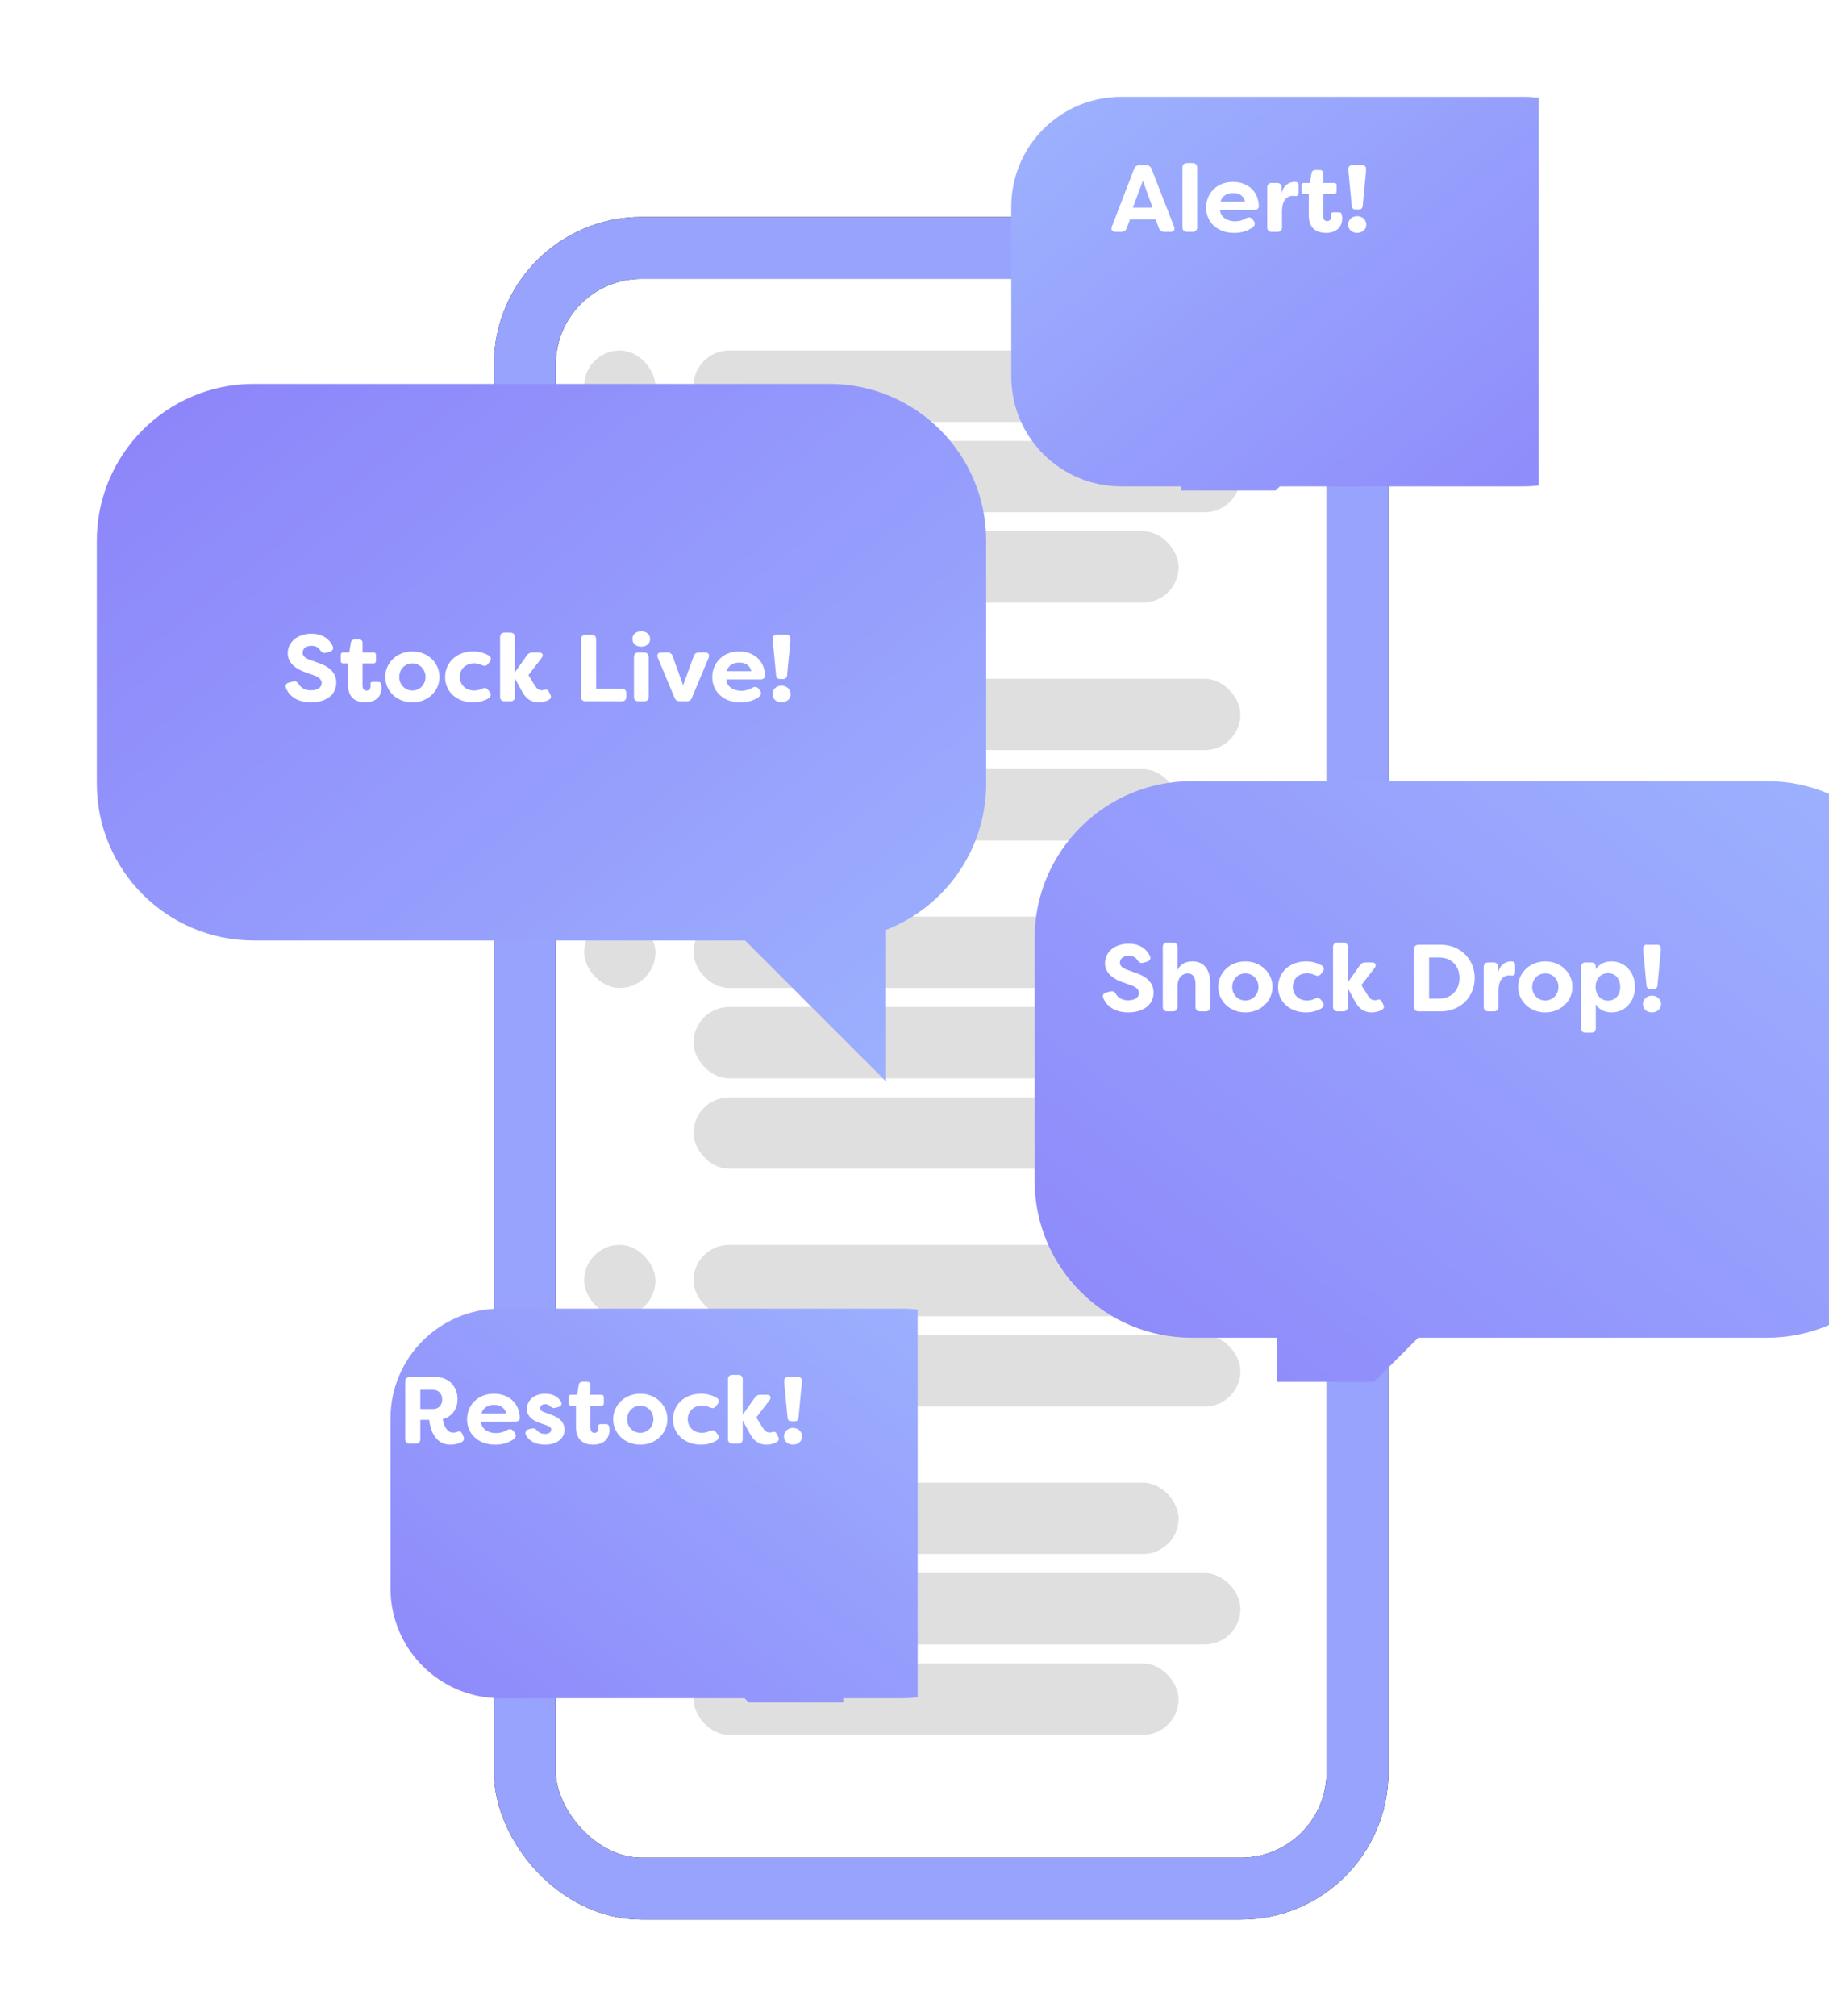 <svg width="548" height="604" viewBox="0 0 548 604" fill="none" xmlns="http://www.w3.org/2000/svg">
    <g filter="url(#filter0_d)">
        <rect x="140" y="57" width="268" height="510" rx="44.175" fill="white"/>
        <rect x="149.262" y="66.263" width="249.475" height="491.475" rx="34.913" stroke="black" stroke-width="18.525"/>
        <rect x="149.262" y="66.263" width="249.475" height="491.475" rx="34.913" stroke="#98A3FD" stroke-width="18.525"/>
    </g>
    <g opacity="0.2">
        <rect x="175" y="105" width="21.375" height="21.375" rx="10.688" fill="#5F5F5F"/>
        <rect x="207.775" y="105" width="145.35" height="21.375" rx="10.688" fill="#5F5F5F"/>
        <rect x="207.775" y="132.075" width="163.875" height="21.375" rx="10.688" fill="#5F5F5F"/>
        <rect x="207.775" y="159.15" width="145.35" height="21.375" rx="10.688" fill="#5F5F5F"/>
        <rect x="175" y="444.15" width="21.375" height="21.375" rx="10.688" fill="#5F5F5F"/>
        <rect x="207.775" y="444.15" width="145.35" height="21.375" rx="10.688" fill="#5F5F5F"/>
        <rect x="207.775" y="471.225" width="163.875" height="21.375" rx="10.688" fill="#5F5F5F"/>
        <rect x="207.775" y="498.3" width="145.35" height="21.375" rx="10.688" fill="#5F5F5F"/>
        <rect x="175" y="274.575" width="21.375" height="21.375" rx="10.688" fill="#5F5F5F"/>
        <rect x="207.775" y="274.575" width="163.875" height="21.375" rx="10.688" fill="#5F5F5F"/>
        <rect x="207.775" y="301.65" width="145.35" height="21.375" rx="10.688" fill="#5F5F5F"/>
        <rect x="207.775" y="328.725" width="163.875" height="21.375" rx="10.688" fill="#5F5F5F"/>
        <rect x="207.775" y="203.325" width="163.875" height="21.375" rx="10.688" fill="#5F5F5F"/>
        <rect x="207.775" y="230.4" width="145.35" height="21.375" rx="10.688" fill="#5F5F5F"/>
        <rect x="175" y="203.325" width="21.375" height="21.375" rx="10.688" fill="#5F5F5F"/>
        <rect x="207.775" y="372.9" width="145.35" height="21.375" rx="10.688" fill="#5F5F5F"/>
        <rect x="207.775" y="399.975" width="163.875" height="21.375" rx="10.688" fill="#5F5F5F"/>
        <rect x="175" y="372.9" width="21.375" height="21.375" rx="10.688" fill="#5F5F5F"/>
    </g>
    <g clip-path="url(#clip0)">
        <g filter="url(#filter1_d)">
            <path fill-rule="evenodd" clip-rule="evenodd" d="M306.917 0C288.738 0 274 14.738 274 32.917V83.79C274 101.97 288.738 116.707 306.917 116.707H324.872V146.283L354.448 116.707H427.615C445.795 116.707 460.533 101.97 460.533 83.79V32.917C460.533 14.738 445.795 0 427.615 0H306.917Z" fill="url(#paint0_linear)"/>
        </g>
        <path d="M334.221 69.45H336.016C336.786 69.45 337.299 69.079 337.584 68.338L338.553 65.745H346.248L347.245 68.367C347.53 69.108 348.072 69.45 348.841 69.45H350.694C351.72 69.45 352.119 68.823 351.777 67.882L345.022 50.583C344.737 49.87 344.224 49.5 343.426 49.5H341.403C340.605 49.5 340.063 49.87 339.807 50.583L333.138 67.882C332.796 68.823 333.195 69.45 334.221 69.45ZM339.436 62.182L342.429 54.145L345.336 62.182H339.436ZM355.656 69.45H357.309C358.193 69.45 358.706 68.966 358.706 68.082V50.212C358.706 49.329 358.193 48.844 357.309 48.844H355.656C354.773 48.844 354.288 49.329 354.288 50.212V68.082C354.288 68.966 354.773 69.45 355.656 69.45ZM369.799 69.763C371.68 69.763 373.646 69.336 375.328 68.111C376.097 67.54 376.154 66.771 375.584 66.087L375.271 65.688C374.729 65.032 374.102 64.975 373.333 65.403C372.221 66.03 371.138 66.287 370.084 66.287C367.262 66.287 365.524 64.605 365.581 62.867H375.784C376.639 62.867 377.209 62.496 377.18 61.669C376.981 56.995 373.561 54.487 369.4 54.487C364.469 54.487 361.363 58.05 361.363 62.182C361.363 66.372 364.555 69.763 369.799 69.763ZM365.695 60.416C366.179 58.506 367.918 57.822 369.457 57.822C370.967 57.822 372.649 58.449 373.048 60.416H365.695ZM381.065 69.45H382.747C383.63 69.45 384.115 68.966 384.115 68.082V63.465C384.115 59.788 385.682 58.677 387.392 58.677C387.62 58.677 387.848 58.706 388.105 58.734C388.703 58.819 389.102 58.477 389.102 57.679V55.684C389.102 55.114 388.96 54.573 388.276 54.516L387.791 54.487C386.537 54.487 384.485 55.314 384.001 57.993V56.169C384.001 55.285 383.516 54.801 382.633 54.801H381.065C380.182 54.801 379.697 55.285 379.697 56.169V68.082C379.697 68.966 380.182 69.45 381.065 69.45ZM397.263 69.763C399.913 69.763 402.165 68.453 402.165 65.289C402.165 65.061 402.108 64.605 401.994 64.177C401.88 63.75 401.566 63.608 401.196 63.608H399.457C398.973 63.608 398.802 63.864 398.859 64.377C398.887 64.576 398.887 64.748 398.887 64.89C398.887 65.659 398.403 66.23 397.662 66.23C397.006 66.23 396.465 65.802 396.465 64.719V58.078H399.771C400.227 58.078 400.483 57.822 400.483 57.366V55.514C400.483 55.057 400.227 54.801 399.771 54.801H396.465V51.922C396.465 51.295 396.123 50.925 395.467 50.925H394.071C393.472 50.925 393.073 51.238 392.959 51.837L392.475 54.801H390.679C390.223 54.801 389.938 55.057 389.938 55.514V57.366C389.938 57.822 390.223 58.078 390.679 58.078H392.133V64.576C392.133 68.624 394.783 69.763 397.263 69.763ZM406.184 62.752H407.153C407.808 62.752 408.207 62.41 408.293 61.727L409.29 51.238V50.583C409.29 49.899 408.92 49.5 408.207 49.5H405.101C404.417 49.5 404.018 49.899 404.018 50.583V51.238L405.015 61.727C405.101 62.41 405.5 62.752 406.184 62.752ZM406.64 69.763C408.179 69.763 409.376 68.709 409.376 67.284C409.376 65.859 408.179 64.748 406.64 64.748C405.072 64.748 403.932 65.859 403.932 67.284C403.932 68.709 405.072 69.763 406.64 69.763Z" fill="white"/>
    </g>
    <g filter="url(#filter2_d)">
        <path fill-rule="evenodd" clip-rule="evenodd" d="M219.45 86C245.421 86 266.475 107.054 266.475 133.025V205.7C266.475 225.666 254.032 242.725 236.478 249.547V294.975L194.228 252.725H47.025C21.054 252.725 0 231.671 0 205.7V133.025C0 107.054 21.054 86 47.025 86H219.45Z" fill="url(#paint1_linear)"/>
        <path d="M64.182 181.414C68.428 181.414 71.763 179.333 71.763 175.429C71.706 172.921 70.252 170.869 66.348 169.558L63.755 168.617C61.987 167.962 61.674 167.192 61.674 166.48C61.674 165.169 62.9 164.456 64.325 164.456C65.522 164.456 66.405 164.912 66.918 165.767C67.403 166.451 67.887 166.765 68.685 166.537L69.825 166.223C70.68 165.967 71.079 165.311 70.651 164.485C69.569 162.205 67.374 160.837 64.267 160.837C60.363 160.837 57.2 163.117 57.2 166.765C57.228 169.843 60.135 171.61 62.501 172.379L65.094 173.32C66.605 173.833 67.374 174.631 67.374 175.628C67.374 176.939 66.091 177.794 64.153 177.794C62.472 177.794 61.218 177.082 60.562 176.027C60.106 175.286 59.679 174.944 58.881 175.144L57.656 175.429C56.772 175.657 56.316 176.255 56.687 177.11C57.741 179.761 60.449 181.414 64.182 181.414ZM80.418 181.414C83.068 181.414 85.32 180.103 85.32 176.939C85.32 176.711 85.263 176.255 85.149 175.828C85.035 175.4 84.721 175.258 84.351 175.258H82.612C82.128 175.258 81.957 175.514 82.014 176.027C82.042 176.227 82.042 176.398 82.042 176.54C82.042 177.31 81.558 177.88 80.817 177.88C80.161 177.88 79.62 177.452 79.62 176.369V169.729H82.926C83.382 169.729 83.638 169.472 83.638 169.016V167.164C83.638 166.708 83.382 166.451 82.926 166.451H79.62V163.573C79.62 162.946 79.278 162.575 78.622 162.575H77.226C76.627 162.575 76.228 162.889 76.114 163.487L75.63 166.451H73.834C73.378 166.451 73.093 166.708 73.093 167.164V169.016C73.093 169.472 73.378 169.729 73.834 169.729H75.288V176.227C75.288 180.274 77.938 181.414 80.418 181.414ZM94.555 181.414C99.2 181.414 102.677 177.994 102.677 173.776C102.677 169.558 99.2 166.138 94.555 166.138C89.909 166.138 86.432 169.558 86.432 173.776C86.432 178.022 89.909 181.414 94.555 181.414ZM94.555 177.851C92.332 177.851 90.622 176.084 90.622 173.804C90.622 171.496 92.332 169.729 94.555 169.729C96.749 169.729 98.488 171.496 98.488 173.804C98.488 176.084 96.749 177.851 94.555 177.851ZM112.793 181.414C114.132 181.414 115.728 181.129 117.182 180.302C118.122 179.789 118.236 178.963 117.695 178.25L117.239 177.68C116.726 176.996 116.127 176.968 115.301 177.338C114.36 177.794 113.448 177.851 113.049 177.851C110.57 177.851 108.774 176.17 108.774 173.776C108.774 171.382 110.57 169.7 113.049 169.7C113.448 169.7 114.36 169.757 115.301 170.213C116.127 170.584 116.697 170.555 117.239 169.871L117.695 169.301C118.236 168.589 118.208 167.848 117.438 167.363C115.871 166.451 114.189 166.138 112.793 166.138C107.634 166.138 104.357 169.586 104.357 173.861C104.357 178.051 107.691 181.414 112.793 181.414ZM132.426 181.414C133.167 181.414 134.278 181.271 135.333 180.701C136.074 180.331 136.216 179.789 135.988 179.305L135.361 178.051C135.133 177.566 134.763 177.481 134.193 177.623C133.851 177.737 133.509 177.766 133.338 177.766C132.426 177.766 131.913 177.367 131.2 176.284L129.319 173.234L133.252 168.133C133.965 167.221 133.594 166.451 132.426 166.451H130.516C129.775 166.451 129.291 166.708 128.863 167.335L125.244 172.436V161.863C125.244 160.979 124.759 160.495 123.876 160.495H122.194C121.311 160.495 120.826 160.979 120.826 161.863V179.732C120.826 180.616 121.311 181.1 122.194 181.1H123.876C124.759 181.1 125.244 180.616 125.244 179.732V174.175L127.296 177.937C128.407 180.046 129.861 181.414 132.426 181.414ZM146.476 181.1H157.249C158.132 181.1 158.645 180.616 158.645 179.732V178.649C158.645 177.766 158.132 177.281 157.249 177.281H149.611V162.518C149.611 161.635 149.126 161.15 148.243 161.15H146.476C145.592 161.15 145.079 161.635 145.079 162.518V179.732C145.079 180.616 145.592 181.1 146.476 181.1ZM163.129 164.713C164.753 164.713 165.779 163.715 165.779 162.433C165.779 161.122 164.81 160.124 163.129 160.124C161.419 160.124 160.478 161.122 160.478 162.433C160.478 163.715 161.504 164.713 163.129 164.713ZM162.302 181.1H163.955C164.839 181.1 165.352 180.616 165.352 179.732V167.819C165.352 166.936 164.839 166.451 163.955 166.451H162.302C161.419 166.451 160.934 166.936 160.934 167.819V179.732C160.934 180.616 161.419 181.1 162.302 181.1ZM174.735 181.1H176.701C177.471 181.1 178.012 180.758 178.297 180.046L183.313 168.047C183.712 167.107 183.285 166.451 182.259 166.451H180.406C179.608 166.451 179.095 166.822 178.839 167.563L175.675 176.312L172.54 167.563C172.284 166.793 171.771 166.451 170.973 166.451H169.149C168.123 166.451 167.695 167.107 168.094 168.047L173.11 180.046C173.424 180.758 173.937 181.1 174.735 181.1ZM192.838 181.414C194.719 181.414 196.685 180.986 198.367 179.761C199.136 179.191 199.193 178.421 198.623 177.737L198.31 177.338C197.768 176.683 197.141 176.626 196.372 177.053C195.26 177.68 194.177 177.937 193.123 177.937C190.301 177.937 188.563 176.255 188.62 174.517H198.823C199.678 174.517 200.248 174.146 200.219 173.32C200.02 168.646 196.6 166.138 192.439 166.138C187.508 166.138 184.402 169.7 184.402 173.833C184.402 178.022 187.594 181.414 192.838 181.414ZM188.734 172.066C189.218 170.156 190.957 169.472 192.496 169.472C194.006 169.472 195.688 170.099 196.087 172.066H188.734ZM204.703 174.403H205.672C206.328 174.403 206.727 174.061 206.812 173.377L207.81 162.889V162.233C207.81 161.549 207.439 161.15 206.727 161.15H203.62C202.936 161.15 202.537 161.549 202.537 162.233V162.889L203.535 173.377C203.62 174.061 204.019 174.403 204.703 174.403ZM205.159 181.414C206.698 181.414 207.895 180.359 207.895 178.934C207.895 177.509 206.698 176.398 205.159 176.398C203.592 176.398 202.452 177.509 202.452 178.934C202.452 180.359 203.592 181.414 205.159 181.414Z" fill="white"/>
    </g>
    <g clip-path="url(#clip1)">
        <g filter="url(#filter3_d)">
            <path fill-rule="evenodd" clip-rule="evenodd" d="M241.615 363C259.795 363 274.533 377.738 274.533 395.917V446.79C274.533 464.97 259.795 479.707 241.615 479.707H223.66V509.283L194.085 479.707H120.917C102.738 479.707 88 464.97 88 446.79V395.917C88 377.738 102.738 363 120.917 363H241.615Z" fill="url(#paint2_linear)"/>
        </g>
        <path d="M134.94 432.763C136.194 432.763 137.362 432.478 138.36 431.965C139.072 431.566 139.158 430.911 138.787 430.141L138.531 429.571C138.16 428.802 137.818 428.631 136.992 428.916C136.621 429.087 136.279 429.144 135.681 429.144C134.028 429.144 132.888 427.12 132.66 425.097C135.453 424.384 137.077 422.076 137.077 419.14C137.077 415.521 134.712 412.5 130.465 412.5H122.799C121.915 412.5 121.402 412.984 121.402 413.868V431.082C121.402 431.965 121.915 432.45 122.799 432.45H124.566C125.449 432.45 125.934 431.965 125.934 431.082V425.325H128.584C128.812 427.576 130.009 432.763 134.94 432.763ZM125.934 422.076V416.319H129.838C131.434 416.319 132.489 417.573 132.489 419.226C132.489 420.822 131.463 422.076 129.838 422.076H125.934ZM148.371 432.763C150.252 432.763 152.218 432.336 153.9 431.11C154.669 430.54 154.726 429.771 154.156 429.087L153.843 428.688C153.301 428.032 152.674 427.975 151.905 428.403C150.793 429.03 149.71 429.286 148.656 429.286C145.834 429.286 144.096 427.605 144.153 425.866H154.356C155.211 425.866 155.781 425.496 155.752 424.669C155.553 419.995 152.133 417.487 147.972 417.487C143.041 417.487 139.935 421.05 139.935 425.182C139.935 429.372 143.127 432.763 148.371 432.763ZM144.267 423.415C144.751 421.506 146.49 420.822 148.029 420.822C149.539 420.822 151.221 421.449 151.62 423.415H144.267ZM163.257 432.763C166.42 432.763 169.156 431.253 169.156 428.175C169.099 426.379 168.016 424.755 164.995 423.757L163.171 423.073C162.402 422.817 161.832 422.503 161.832 421.876C161.832 421.192 162.402 420.622 163.314 420.622C163.827 420.622 164.34 420.765 164.739 421.164C165.252 421.648 165.651 421.905 166.392 421.705L167.19 421.506C168.13 421.278 168.558 420.537 167.988 419.71C166.905 418.086 165.195 417.487 163.314 417.487C160.15 417.487 157.87 419.368 157.87 422.104C157.87 424.755 160.492 425.866 162.003 426.351L163.798 426.978C164.739 427.32 165.166 427.633 165.166 428.26C165.166 429.03 164.397 429.543 163.285 429.543C162.373 429.543 161.604 429.258 161.091 428.688C160.492 428.089 160.15 427.719 159.381 427.918L158.497 428.118C157.614 428.346 157.158 428.973 157.585 429.828C158.554 431.794 160.663 432.763 163.257 432.763ZM177.699 432.763C180.35 432.763 182.601 431.452 182.601 428.289C182.601 428.061 182.544 427.605 182.43 427.177C182.316 426.75 182.003 426.607 181.632 426.607H179.894C179.409 426.607 179.238 426.864 179.295 427.377C179.324 427.576 179.324 427.747 179.324 427.89C179.324 428.659 178.839 429.229 178.098 429.229C177.443 429.229 176.901 428.802 176.901 427.719V421.078H180.207C180.663 421.078 180.92 420.822 180.92 420.366V418.513C180.92 418.057 180.663 417.801 180.207 417.801H176.901V414.922C176.901 414.295 176.559 413.925 175.904 413.925H174.507C173.909 413.925 173.51 414.238 173.396 414.837L172.911 417.801H171.116C170.66 417.801 170.375 418.057 170.375 418.513V420.366C170.375 420.822 170.66 421.078 171.116 421.078H172.569V427.576C172.569 431.623 175.22 432.763 177.699 432.763ZM191.836 432.763C196.482 432.763 199.959 429.343 199.959 425.125C199.959 420.907 196.482 417.487 191.836 417.487C187.191 417.487 183.714 420.907 183.714 425.125C183.714 429.372 187.191 432.763 191.836 432.763ZM191.836 429.201C189.613 429.201 187.903 427.434 187.903 425.154C187.903 422.845 189.613 421.078 191.836 421.078C194.031 421.078 195.769 422.845 195.769 425.154C195.769 427.434 194.031 429.201 191.836 429.201ZM210.074 432.763C211.414 432.763 213.01 432.478 214.463 431.652C215.404 431.139 215.518 430.312 214.976 429.6L214.52 429.03C214.007 428.346 213.409 428.317 212.582 428.688C211.642 429.144 210.73 429.201 210.331 429.201C207.851 429.201 206.056 427.519 206.056 425.125C206.056 422.731 207.851 421.05 210.331 421.05C210.73 421.05 211.642 421.107 212.582 421.563C213.409 421.933 213.979 421.905 214.52 421.221L214.976 420.651C215.518 419.938 215.489 419.197 214.72 418.713C213.152 417.801 211.471 417.487 210.074 417.487C204.916 417.487 201.638 420.936 201.638 425.211C201.638 429.4 204.973 432.763 210.074 432.763ZM229.707 432.763C230.448 432.763 231.56 432.621 232.614 432.051C233.355 431.68 233.498 431.139 233.27 430.654L232.643 429.4C232.415 428.916 232.044 428.83 231.474 428.973C231.132 429.087 230.79 429.115 230.619 429.115C229.707 429.115 229.194 428.716 228.482 427.633L226.601 424.584L230.534 419.482C231.246 418.57 230.876 417.801 229.707 417.801H227.798C227.057 417.801 226.572 418.057 226.145 418.684L222.525 423.786V413.212C222.525 412.329 222.041 411.844 221.157 411.844H219.476C218.592 411.844 218.108 412.329 218.108 413.212V431.082C218.108 431.965 218.592 432.45 219.476 432.45H221.157C222.041 432.45 222.525 431.965 222.525 431.082V425.524L224.577 429.286C225.689 431.395 227.142 432.763 229.707 432.763ZM237.136 425.752H238.105C238.76 425.752 239.159 425.41 239.245 424.726L240.242 414.238V413.583C240.242 412.899 239.872 412.5 239.159 412.5H236.053C235.369 412.5 234.97 412.899 234.97 413.583V414.238L235.967 424.726C236.053 425.41 236.452 425.752 237.136 425.752ZM237.592 432.763C239.131 432.763 240.328 431.709 240.328 430.284C240.328 428.859 239.131 427.747 237.592 427.747C236.024 427.747 234.884 428.859 234.884 430.284C234.884 431.709 236.024 432.763 237.592 432.763Z" fill="white"/>
    </g>
    <g clip-path="url(#clip2)">
        <g filter="url(#filter4_d)">
            <path fill-rule="evenodd" clip-rule="evenodd" d="M328.025 205C302.054 205 281 226.054 281 252.025V324.7C281 350.671 302.054 371.725 328.025 371.725H353.675V413.975L395.925 371.725H500.45C526.421 371.725 547.475 350.671 547.475 324.7V252.025C547.475 226.054 526.421 205 500.45 205H328.025Z" fill="url(#paint3_linear)"/>
        </g>
        <path d="M338.057 303.263C342.303 303.263 345.638 301.183 345.638 297.278C345.581 294.77 344.127 292.718 340.223 291.407L337.629 290.467C335.862 289.811 335.549 289.042 335.549 288.329C335.549 287.018 336.774 286.306 338.199 286.306C339.396 286.306 340.28 286.762 340.793 287.617C341.277 288.301 341.762 288.614 342.56 288.386L343.7 288.073C344.555 287.816 344.954 287.161 344.526 286.334C343.443 284.054 341.249 282.686 338.142 282.686C334.238 282.686 331.074 284.966 331.074 288.614C331.103 291.692 334.01 293.459 336.375 294.229L338.969 295.169C340.479 295.682 341.249 296.48 341.249 297.478C341.249 298.789 339.966 299.644 338.028 299.644C336.347 299.644 335.093 298.931 334.437 297.877C333.981 297.136 333.554 296.794 332.756 296.993L331.53 297.278C330.647 297.506 330.191 298.105 330.561 298.96C331.616 301.61 334.323 303.263 338.057 303.263ZM349.757 302.95H351.439C352.322 302.95 352.807 302.465 352.807 301.582V295.483C352.807 292.747 354.374 291.578 355.885 291.578C357.395 291.578 358.193 292.775 358.193 294.827V301.582C358.193 302.465 358.678 302.95 359.561 302.95H361.214C362.098 302.95 362.611 302.465 362.611 301.582V294.514C362.611 291.065 361.186 287.987 357.253 287.987C355.087 287.987 353.519 288.956 352.807 290.638V283.712C352.807 282.829 352.322 282.344 351.439 282.344H349.757C348.874 282.344 348.389 282.829 348.389 283.712V301.582C348.389 302.465 348.874 302.95 349.757 302.95ZM373.133 303.263C377.779 303.263 381.256 299.843 381.256 295.625C381.256 291.407 377.779 287.987 373.133 287.987C368.488 287.987 365.011 291.407 365.011 295.625C365.011 299.872 368.488 303.263 373.133 303.263ZM373.133 299.701C370.91 299.701 369.2 297.934 369.2 295.654C369.2 293.345 370.91 291.578 373.133 291.578C375.328 291.578 377.066 293.345 377.066 295.654C377.066 297.934 375.328 299.701 373.133 299.701ZM391.371 303.263C392.711 303.263 394.307 302.978 395.76 302.152C396.701 301.639 396.815 300.812 396.273 300.1L395.817 299.53C395.304 298.846 394.706 298.817 393.879 299.188C392.939 299.644 392.027 299.701 391.628 299.701C389.148 299.701 387.353 298.019 387.353 295.625C387.353 293.231 389.148 291.55 391.628 291.55C392.027 291.55 392.939 291.607 393.879 292.063C394.706 292.433 395.276 292.405 395.817 291.721L396.273 291.151C396.815 290.438 396.786 289.697 396.017 289.213C394.449 288.301 392.768 287.987 391.371 287.987C386.213 287.987 382.935 291.436 382.935 295.711C382.935 299.9 386.27 303.263 391.371 303.263ZM411.004 303.263C411.745 303.263 412.857 303.121 413.911 302.551C414.652 302.18 414.795 301.639 414.567 301.154L413.94 299.9C413.712 299.416 413.341 299.33 412.771 299.473C412.429 299.587 412.087 299.615 411.916 299.615C411.004 299.615 410.491 299.216 409.779 298.133L407.898 295.084L411.831 289.982C412.543 289.07 412.173 288.301 411.004 288.301H409.095C408.354 288.301 407.869 288.557 407.442 289.184L403.822 294.286V283.712C403.822 282.829 403.338 282.344 402.454 282.344H400.773C399.889 282.344 399.405 282.829 399.405 283.712V301.582C399.405 302.465 399.889 302.95 400.773 302.95H402.454C403.338 302.95 403.822 302.465 403.822 301.582V296.024L405.874 299.786C406.986 301.895 408.439 303.263 411.004 303.263ZM425.054 302.95H431.638C437.708 302.95 441.841 298.504 441.841 292.975C441.841 287.474 437.708 283 431.638 283H425.054C424.171 283 423.658 283.484 423.658 284.368V301.582C423.658 302.465 424.171 302.95 425.054 302.95ZM428.189 299.131V286.819H431.182C434.972 286.819 437.281 289.412 437.281 292.975C437.281 296.509 434.972 299.131 431.182 299.131H428.189ZM445.917 302.95H447.599C448.482 302.95 448.967 302.465 448.967 301.582V296.965C448.967 293.288 450.534 292.177 452.244 292.177C452.472 292.177 452.7 292.205 452.957 292.234C453.555 292.319 453.954 291.977 453.954 291.179V289.184C453.954 288.614 453.812 288.073 453.128 288.016L452.643 287.987C451.389 287.987 449.337 288.814 448.853 291.493V289.669C448.853 288.785 448.368 288.301 447.485 288.301H445.917C445.034 288.301 444.549 288.785 444.549 289.669V301.582C444.549 302.465 445.034 302.95 445.917 302.95ZM463.003 303.263C467.649 303.263 471.126 299.843 471.126 295.625C471.126 291.407 467.649 287.987 463.003 287.987C458.358 287.987 454.881 291.407 454.881 295.625C454.881 299.872 458.358 303.263 463.003 303.263ZM463.003 299.701C460.78 299.701 459.07 297.934 459.07 295.654C459.07 293.345 460.78 291.578 463.003 291.578C465.198 291.578 466.936 293.345 466.936 295.654C466.936 297.934 465.198 299.701 463.003 299.701ZM475.085 309.334H476.766C477.65 309.334 478.134 308.849 478.134 307.966V300.869C479.189 302.522 480.899 303.263 482.837 303.263C486.941 303.263 489.876 299.957 489.876 295.625C489.876 291.322 486.941 287.987 482.837 287.987C480.899 287.987 479.189 288.728 478.134 290.353V289.669C478.134 288.785 477.65 288.301 476.766 288.301H475.085C474.201 288.301 473.717 288.785 473.717 289.669V307.966C473.717 308.849 474.201 309.334 475.085 309.334ZM481.811 299.729C479.559 299.729 478.077 297.962 478.077 295.625C478.077 293.288 479.559 291.521 481.811 291.521C484.119 291.521 485.459 293.374 485.459 295.625C485.459 297.905 484.119 299.729 481.811 299.729ZM494.498 296.252H495.467C496.122 296.252 496.521 295.91 496.607 295.226L497.604 284.738V284.083C497.604 283.399 497.234 283 496.521 283H493.415C492.731 283 492.332 283.399 492.332 284.083V284.738L493.329 295.226C493.415 295.91 493.814 296.252 494.498 296.252ZM494.954 303.263C496.493 303.263 497.69 302.209 497.69 300.784C497.69 299.359 496.493 298.247 494.954 298.247C493.386 298.247 492.246 299.359 492.246 300.784C492.246 302.209 493.386 303.263 494.954 303.263Z" fill="white"/>
    </g>
    <defs>
        <filter id="filter0_d" x="119" y="36" width="326" height="568" filterUnits="userSpaceOnUse" color-interpolation-filters="sRGB">
            <feFlood flood-opacity="0" result="BackgroundImageFix"/>
            <feColorMatrix in="SourceAlpha" type="matrix" values="0 0 0 0 0 0 0 0 0 0 0 0 0 0 0 0 0 0 127 0"/>
            <feOffset dx="8" dy="8"/>
            <feGaussianBlur stdDeviation="14.5"/>
            <feColorMatrix type="matrix" values="0 0 0 0 0 0 0 0 0 0 0 0 0 0 0 0 0 0 0.5 0"/>
            <feBlend mode="normal" in2="BackgroundImageFix" result="effect1_dropShadow"/>
            <feBlend mode="normal" in="SourceGraphic" in2="effect1_dropShadow" result="shape"/>
        </filter>
        <filter id="filter1_d" x="274" y="0" width="244.533" height="204.283" filterUnits="userSpaceOnUse" color-interpolation-filters="sRGB">
            <feFlood flood-opacity="0" result="BackgroundImageFix"/>
            <feColorMatrix in="SourceAlpha" type="matrix" values="0 0 0 0 0 0 0 0 0 0 0 0 0 0 0 0 0 0 127 0"/>
            <feOffset dx="29" dy="29"/>
            <feGaussianBlur stdDeviation="14.5"/>
            <feColorMatrix type="matrix" values="0 0 0 0 0 0 0 0 0 0 0 0 0 0 0 0 0 0 0.5 0"/>
            <feBlend mode="normal" in2="BackgroundImageFix" result="effect1_dropShadow"/>
            <feBlend mode="normal" in="SourceGraphic" in2="effect1_dropShadow" result="shape"/>
        </filter>
        <filter id="filter2_d" x="0" y="86" width="325" height="267" filterUnits="userSpaceOnUse" color-interpolation-filters="sRGB">
            <feFlood flood-opacity="0" result="BackgroundImageFix"/>
            <feColorMatrix in="SourceAlpha" type="matrix" values="0 0 0 0 0 0 0 0 0 0 0 0 0 0 0 0 0 0 127 0"/>
            <feOffset dx="29" dy="29"/>
            <feGaussianBlur stdDeviation="14.5"/>
            <feColorMatrix type="matrix" values="0 0 0 0 0 0 0 0 0 0 0 0 0 0 0 0 0 0 0.5 0"/>
            <feBlend mode="normal" in2="BackgroundImageFix" result="effect1_dropShadow"/>
            <feBlend mode="normal" in="SourceGraphic" in2="effect1_dropShadow" result="shape"/>
        </filter>
        <filter id="filter3_d" x="88" y="363" width="244.533" height="204.283" filterUnits="userSpaceOnUse" color-interpolation-filters="sRGB">
            <feFlood flood-opacity="0" result="BackgroundImageFix"/>
            <feColorMatrix in="SourceAlpha" type="matrix" values="0 0 0 0 0 0 0 0 0 0 0 0 0 0 0 0 0 0 127 0"/>
            <feOffset dx="29" dy="29"/>
            <feGaussianBlur stdDeviation="14.5"/>
            <feColorMatrix type="matrix" values="0 0 0 0 0 0 0 0 0 0 0 0 0 0 0 0 0 0 0.5 0"/>
            <feBlend mode="normal" in2="BackgroundImageFix" result="effect1_dropShadow"/>
            <feBlend mode="normal" in="SourceGraphic" in2="effect1_dropShadow" result="shape"/>
        </filter>
        <filter id="filter4_d" x="281" y="205" width="324.475" height="266.975" filterUnits="userSpaceOnUse" color-interpolation-filters="sRGB">
            <feFlood flood-opacity="0" result="BackgroundImageFix"/>
            <feColorMatrix in="SourceAlpha" type="matrix" values="0 0 0 0 0 0 0 0 0 0 0 0 0 0 0 0 0 0 127 0"/>
            <feOffset dx="29" dy="29"/>
            <feGaussianBlur stdDeviation="14.5"/>
            <feColorMatrix type="matrix" values="0 0 0 0 0 0 0 0 0 0 0 0 0 0 0 0 0 0 0.5 0"/>
            <feBlend mode="normal" in2="BackgroundImageFix" result="effect1_dropShadow"/>
            <feBlend mode="normal" in="SourceGraphic" in2="effect1_dropShadow" result="shape"/>
        </filter>
        <linearGradient id="paint0_linear" x1="367.266" y1="-73.141" x2="509.332" y2="108.013" gradientUnits="userSpaceOnUse">
            <stop stop-color="#9DB3FE"/>
            <stop offset="1" stop-color="#8C83FA"/>
        </linearGradient>
        <linearGradient id="paint1_linear" x1="133.238" y1="-18.488" x2="336.188" y2="240.305" gradientUnits="userSpaceOnUse">
            <stop stop-color="#8C83FA"/>
            <stop offset="1" stop-color="#9DB3FE"/>
        </linearGradient>
        <linearGradient id="paint2_linear" x1="181.266" y1="289.859" x2="39.201" y2="471.013" gradientUnits="userSpaceOnUse">
            <stop stop-color="#9DB3FE"/>
            <stop offset="1" stop-color="#8C83FA"/>
        </linearGradient>
        <linearGradient id="paint3_linear" x1="414.238" y1="100.512" x2="211.287" y2="359.305" gradientUnits="userSpaceOnUse">
            <stop stop-color="#9DB3FE"/>
            <stop offset="1" stop-color="#8C83FA"/>
        </linearGradient>
        <clipPath id="clip0">
            <rect width="187" height="147" fill="white" transform="translate(274)"/>
        </clipPath>
        <clipPath id="clip1">
            <rect width="187" height="147" fill="white" transform="translate(88 363)"/>
        </clipPath>
        <clipPath id="clip2">
            <rect width="267" height="209" fill="white" transform="translate(281 205)"/>
        </clipPath>
    </defs>
</svg>